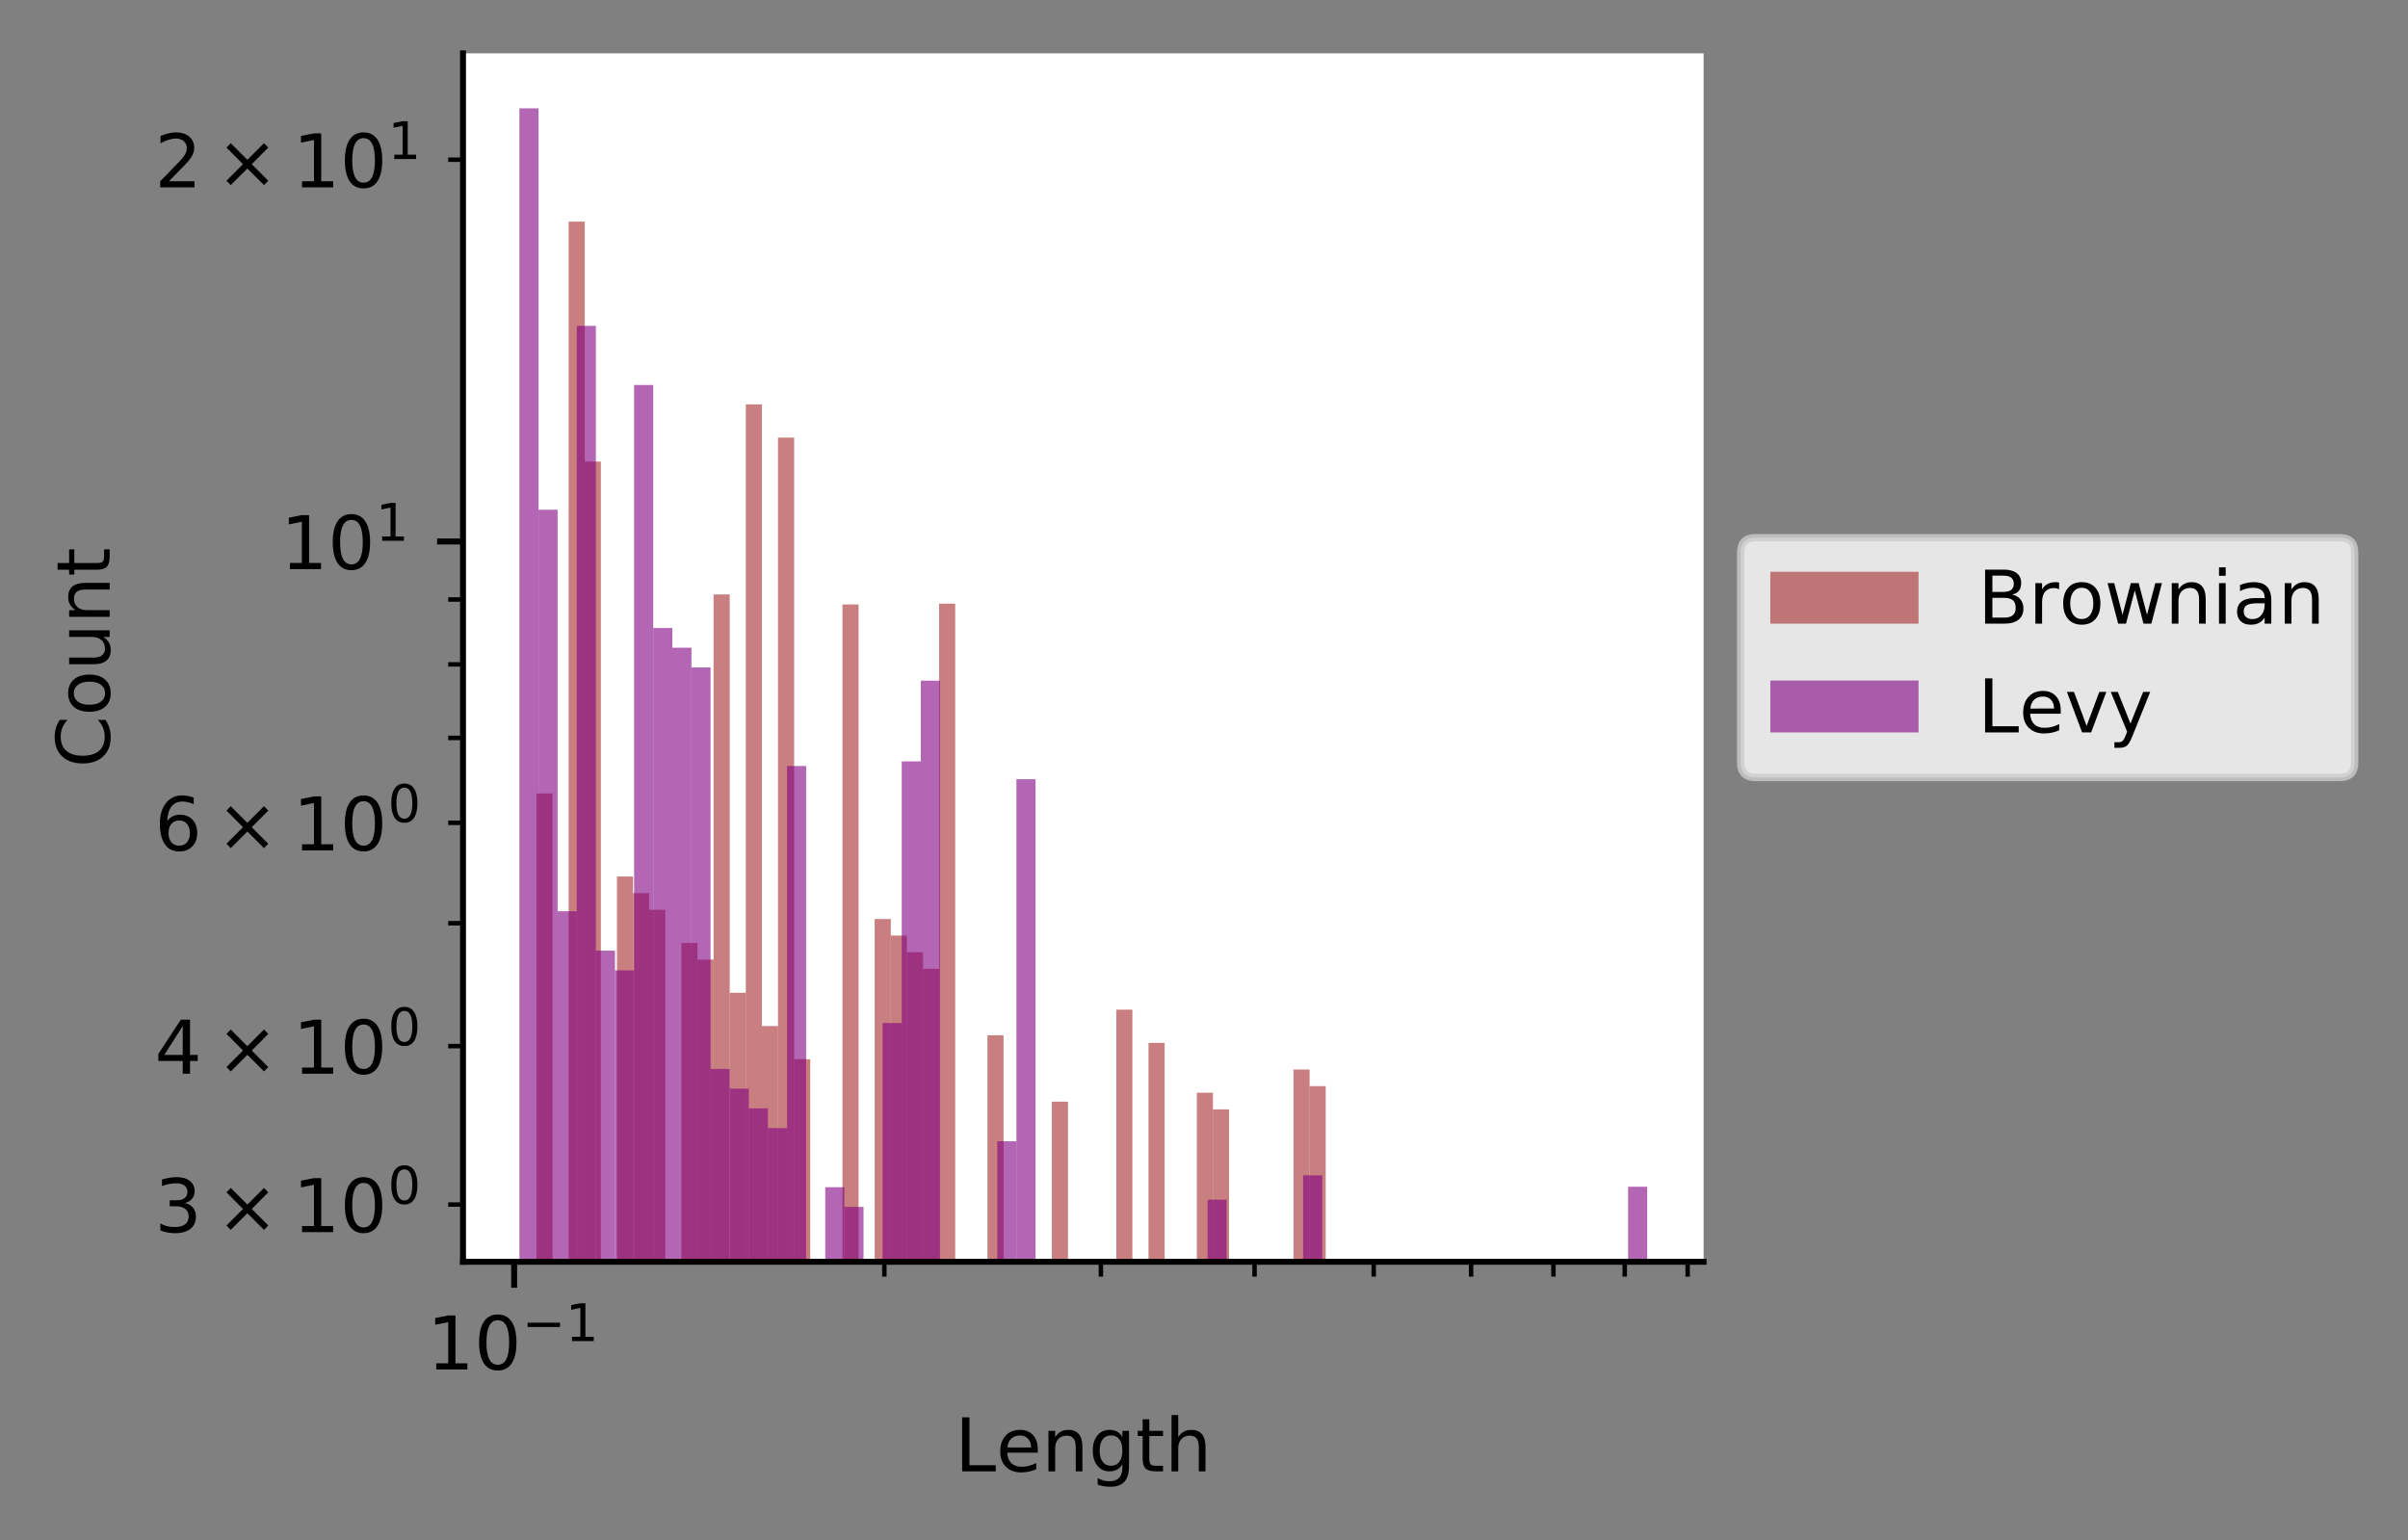 <?xml version="1.0" encoding="utf-8" standalone="no"?>
<!DOCTYPE svg PUBLIC "-//W3C//DTD SVG 1.1//EN"
  "http://www.w3.org/Graphics/SVG/1.1/DTD/svg11.dtd">
<!-- Created with matplotlib (https://matplotlib.org/) -->
<svg height="207.836pt" version="1.1" viewBox="0 0 324.925 207.836" width="324.925pt" xmlns="http://www.w3.org/2000/svg" xmlns:xlink="http://www.w3.org/1999/xlink">
 <rect x="0" y="0" width="324.925" height="207.836" fill="#808080" stroke="none"/>
 <defs>
  <style type="text/css">
*{stroke-linecap:butt;stroke-linejoin:round;}
  </style>
 </defs>
 <g id="figure_1">
  <g id="patch_1">
   <path d="M 0 207.836 
L 324.925 207.836 
L 324.925 0 
L 0 0 
z
" style="fill:none;"/>
  </g>
  <g id="axes_1">
   <g id="patch_2">
    <path d="M 62.478 170.28 
L 229.878 170.28 
L 229.878 7.2 
L 62.478 7.2 
z
" style="fill:#ffffff;"/>
   </g>
   <g id="patch_3">
    <path clip-path="url(#p69fed63b38)" d="M 72.382 171378.105 
L 74.555 171378.105 
L 74.555 107.078 
L 72.382 107.078 
z
" style="fill:#a52a2a;opacity:0.6;"/>
   </g>
   <g id="patch_4">
    <path clip-path="url(#p69fed63b38)" d="M 74.555 171378.105 
L 76.729 171378.105 
L 76.729 171378.105 
L 74.555 171378.105 
z
" style="fill:#a52a2a;opacity:0.6;"/>
   </g>
   <g id="patch_5">
    <path clip-path="url(#p69fed63b38)" d="M 76.729 171378.105 
L 78.902 171378.105 
L 78.902 29.909 
L 76.729 29.909 
z
" style="fill:#a52a2a;opacity:0.6;"/>
   </g>
   <g id="patch_6">
    <path clip-path="url(#p69fed63b38)" d="M 78.902 171378.105 
L 81.076 171378.105 
L 81.076 62.286 
L 78.902 62.286 
z
" style="fill:#a52a2a;opacity:0.6;"/>
   </g>
   <g id="patch_7">
    <path clip-path="url(#p69fed63b38)" d="M 81.076 171378.105 
L 83.249 171378.105 
L 83.249 171378.105 
L 81.076 171378.105 
z
" style="fill:#a52a2a;opacity:0.6;"/>
   </g>
   <g id="patch_8">
    <path clip-path="url(#p69fed63b38)" d="M 83.249 171378.105 
L 85.423 171378.105 
L 85.423 118.285 
L 83.249 118.285 
z
" style="fill:#a52a2a;opacity:0.6;"/>
   </g>
   <g id="patch_9">
    <path clip-path="url(#p69fed63b38)" d="M 85.423 171378.105 
L 87.596 171378.105 
L 87.596 120.527 
L 85.423 120.527 
z
" style="fill:#a52a2a;opacity:0.6;"/>
   </g>
   <g id="patch_10">
    <path clip-path="url(#p69fed63b38)" d="M 87.596 171378.105 
L 89.77 171378.105 
L 89.77 122.768 
L 87.596 122.768 
z
" style="fill:#a52a2a;opacity:0.6;"/>
   </g>
   <g id="patch_11">
    <path clip-path="url(#p69fed63b38)" d="M 89.77 171378.105 
L 91.943 171378.105 
L 91.943 171378.105 
L 89.77 171378.105 
z
" style="fill:#a52a2a;opacity:0.6;"/>
   </g>
   <g id="patch_12">
    <path clip-path="url(#p69fed63b38)" d="M 91.943 171378.105 
L 94.117 171378.105 
L 94.117 127.251 
L 91.943 127.251 
z
" style="fill:#a52a2a;opacity:0.6;"/>
   </g>
   <g id="patch_13">
    <path clip-path="url(#p69fed63b38)" d="M 94.117 171378.105 
L 96.29 171378.105 
L 96.29 129.493 
L 94.117 129.493 
z
" style="fill:#a52a2a;opacity:0.6;"/>
   </g>
   <g id="patch_14">
    <path clip-path="url(#p69fed63b38)" d="M 96.29 171378.105 
L 98.464 171378.105 
L 98.464 80.218 
L 96.29 80.218 
z
" style="fill:#a52a2a;opacity:0.6;"/>
   </g>
   <g id="patch_15">
    <path clip-path="url(#p69fed63b38)" d="M 98.464 171378.105 
L 100.637 171378.105 
L 100.637 133.976 
L 98.464 133.976 
z
" style="fill:#a52a2a;opacity:0.6;"/>
   </g>
   <g id="patch_16">
    <path clip-path="url(#p69fed63b38)" d="M 100.637 171378.105 
L 102.811 171378.105 
L 102.811 54.566 
L 100.637 54.566 
z
" style="fill:#a52a2a;opacity:0.6;"/>
   </g>
   <g id="patch_17">
    <path clip-path="url(#p69fed63b38)" d="M 102.811 171378.105 
L 104.984 171378.105 
L 104.984 138.459 
L 102.811 138.459 
z
" style="fill:#a52a2a;opacity:0.6;"/>
   </g>
   <g id="patch_18">
    <path clip-path="url(#p69fed63b38)" d="M 104.984 171378.105 
L 107.158 171378.105 
L 107.158 59.049 
L 104.984 59.049 
z
" style="fill:#a52a2a;opacity:0.6;"/>
   </g>
   <g id="patch_19">
    <path clip-path="url(#p69fed63b38)" d="M 107.158 171378.105 
L 109.331 171378.105 
L 109.331 142.942 
L 107.158 142.942 
z
" style="fill:#a52a2a;opacity:0.6;"/>
   </g>
   <g id="patch_20">
    <path clip-path="url(#p69fed63b38)" d="M 109.331 171378.105 
L 111.505 171378.105 
L 111.505 171378.105 
L 109.331 171378.105 
z
" style="fill:#a52a2a;opacity:0.6;"/>
   </g>
   <g id="patch_21">
    <path clip-path="url(#p69fed63b38)" d="M 111.505 171378.105 
L 113.678 171378.105 
L 113.678 171378.105 
L 111.505 171378.105 
z
" style="fill:#a52a2a;opacity:0.6;"/>
   </g>
   <g id="patch_22">
    <path clip-path="url(#p69fed63b38)" d="M 113.678 171378.105 
L 115.852 171378.105 
L 115.852 81.566 
L 113.678 81.566 
z
" style="fill:#a52a2a;opacity:0.6;"/>
   </g>
   <g id="patch_23">
    <path clip-path="url(#p69fed63b38)" d="M 115.852 171378.105 
L 118.025 171378.105 
L 118.025 171378.105 
L 115.852 171378.105 
z
" style="fill:#a52a2a;opacity:0.6;"/>
   </g>
   <g id="patch_24">
    <path clip-path="url(#p69fed63b38)" d="M 118.025 171378.105 
L 120.199 171378.105 
L 120.199 124.015 
L 118.025 124.015 
z
" style="fill:#a52a2a;opacity:0.6;"/>
   </g>
   <g id="patch_25">
    <path clip-path="url(#p69fed63b38)" d="M 120.199 171378.105 
L 122.372 171378.105 
L 122.372 126.256 
L 120.199 126.256 
z
" style="fill:#a52a2a;opacity:0.6;"/>
   </g>
   <g id="patch_26">
    <path clip-path="url(#p69fed63b38)" d="M 122.372 171378.105 
L 124.546 171378.105 
L 124.546 128.498 
L 122.372 128.498 
z
" style="fill:#a52a2a;opacity:0.6;"/>
   </g>
   <g id="patch_27">
    <path clip-path="url(#p69fed63b38)" d="M 124.546 171378.105 
L 126.719 171378.105 
L 126.719 130.739 
L 124.546 130.739 
z
" style="fill:#a52a2a;opacity:0.6;"/>
   </g>
   <g id="patch_28">
    <path clip-path="url(#p69fed63b38)" d="M 126.719 171378.105 
L 128.893 171378.105 
L 128.893 81.464 
L 126.719 81.464 
z
" style="fill:#a52a2a;opacity:0.6;"/>
   </g>
   <g id="patch_29">
    <path clip-path="url(#p69fed63b38)" d="M 128.893 171378.105 
L 131.066 171378.105 
L 131.066 171378.105 
L 128.893 171378.105 
z
" style="fill:#a52a2a;opacity:0.6;"/>
   </g>
   <g id="patch_30">
    <path clip-path="url(#p69fed63b38)" d="M 131.066 171378.105 
L 133.24 171378.105 
L 133.24 171378.105 
L 131.066 171378.105 
z
" style="fill:#a52a2a;opacity:0.6;"/>
   </g>
   <g id="patch_31">
    <path clip-path="url(#p69fed63b38)" d="M 133.24 171378.105 
L 135.413 171378.105 
L 135.413 139.705 
L 133.24 139.705 
z
" style="fill:#a52a2a;opacity:0.6;"/>
   </g>
   <g id="patch_32">
    <path clip-path="url(#p69fed63b38)" d="M 135.413 171378.105 
L 137.587 171378.105 
L 137.587 171378.105 
L 135.413 171378.105 
z
" style="fill:#a52a2a;opacity:0.6;"/>
   </g>
   <g id="patch_33">
    <path clip-path="url(#p69fed63b38)" d="M 137.587 171378.105 
L 139.76 171378.105 
L 139.76 171378.105 
L 137.587 171378.105 
z
" style="fill:#a52a2a;opacity:0.6;"/>
   </g>
   <g id="patch_34">
    <path clip-path="url(#p69fed63b38)" d="M 139.76 171378.105 
L 141.934 171378.105 
L 141.934 171378.105 
L 139.76 171378.105 
z
" style="fill:#a52a2a;opacity:0.6;"/>
   </g>
   <g id="patch_35">
    <path clip-path="url(#p69fed63b38)" d="M 141.934 171378.105 
L 144.107 171378.105 
L 144.107 148.671 
L 141.934 148.671 
z
" style="fill:#a52a2a;opacity:0.6;"/>
   </g>
   <g id="patch_36">
    <path clip-path="url(#p69fed63b38)" d="M 144.107 171378.105 
L 146.281 171378.105 
L 146.281 171378.105 
L 144.107 171378.105 
z
" style="fill:#a52a2a;opacity:0.6;"/>
   </g>
   <g id="patch_37">
    <path clip-path="url(#p69fed63b38)" d="M 146.281 171378.105 
L 148.454 171378.105 
L 148.454 171378.105 
L 146.281 171378.105 
z
" style="fill:#a52a2a;opacity:0.6;"/>
   </g>
   <g id="patch_38">
    <path clip-path="url(#p69fed63b38)" d="M 148.454 171378.105 
L 150.628 171378.105 
L 150.628 171378.105 
L 148.454 171378.105 
z
" style="fill:#a52a2a;opacity:0.6;"/>
   </g>
   <g id="patch_39">
    <path clip-path="url(#p69fed63b38)" d="M 150.628 171378.105 
L 152.801 171378.105 
L 152.801 136.256 
L 150.628 136.256 
z
" style="fill:#a52a2a;opacity:0.6;"/>
   </g>
   <g id="patch_40">
    <path clip-path="url(#p69fed63b38)" d="M 152.801 171378.105 
L 154.975 171378.105 
L 154.975 171378.105 
L 152.801 171378.105 
z
" style="fill:#a52a2a;opacity:0.6;"/>
   </g>
   <g id="patch_41">
    <path clip-path="url(#p69fed63b38)" d="M 154.975 171378.105 
L 157.148 171378.105 
L 157.148 140.739 
L 154.975 140.739 
z
" style="fill:#a52a2a;opacity:0.6;"/>
   </g>
   <g id="patch_42">
    <path clip-path="url(#p69fed63b38)" d="M 157.148 171378.105 
L 159.322 171378.105 
L 159.322 171378.105 
L 157.148 171378.105 
z
" style="fill:#a52a2a;opacity:0.6;"/>
   </g>
   <g id="patch_43">
    <path clip-path="url(#p69fed63b38)" d="M 159.322 171378.105 
L 161.495 171378.105 
L 161.495 171378.105 
L 159.322 171378.105 
z
" style="fill:#a52a2a;opacity:0.6;"/>
   </g>
   <g id="patch_44">
    <path clip-path="url(#p69fed63b38)" d="M 161.495 171378.105 
L 163.669 171378.105 
L 163.669 147.464 
L 161.495 147.464 
z
" style="fill:#a52a2a;opacity:0.6;"/>
   </g>
   <g id="patch_45">
    <path clip-path="url(#p69fed63b38)" d="M 163.669 171378.105 
L 165.842 171378.105 
L 165.842 149.705 
L 163.669 149.705 
z
" style="fill:#a52a2a;opacity:0.6;"/>
   </g>
   <g id="patch_46">
    <path clip-path="url(#p69fed63b38)" d="M 165.842 171378.105 
L 168.016 171378.105 
L 168.016 171378.105 
L 165.842 171378.105 
z
" style="fill:#a52a2a;opacity:0.6;"/>
   </g>
   <g id="patch_47">
    <path clip-path="url(#p69fed63b38)" d="M 168.016 171378.105 
L 170.189 171378.105 
L 170.189 171378.105 
L 168.016 171378.105 
z
" style="fill:#a52a2a;opacity:0.6;"/>
   </g>
   <g id="patch_48">
    <path clip-path="url(#p69fed63b38)" d="M 170.189 171378.105 
L 172.363 171378.105 
L 172.363 171378.105 
L 170.189 171378.105 
z
" style="fill:#a52a2a;opacity:0.6;"/>
   </g>
   <g id="patch_49">
    <path clip-path="url(#p69fed63b38)" d="M 172.363 171378.105 
L 174.536 171378.105 
L 174.536 171378.105 
L 172.363 171378.105 
z
" style="fill:#a52a2a;opacity:0.6;"/>
   </g>
   <g id="patch_50">
    <path clip-path="url(#p69fed63b38)" d="M 174.536 171378.105 
L 176.71 171378.105 
L 176.71 144.329 
L 174.536 144.329 
z
" style="fill:#a52a2a;opacity:0.6;"/>
   </g>
   <g id="patch_51">
    <path clip-path="url(#p69fed63b38)" d="M 176.71 171378.105 
L 178.883 171378.105 
L 178.883 146.57 
L 176.71 146.57 
z
" style="fill:#a52a2a;opacity:0.6;"/>
   </g>
   <g id="patch_52">
    <path clip-path="url(#p69fed63b38)" d="M 70.087 171378.105 
L 72.667 171378.105 
L 72.667 14.613 
L 70.087 14.613 
z
" style="fill:#800080;opacity:0.6;"/>
   </g>
   <g id="patch_53">
    <path clip-path="url(#p69fed63b38)" d="M 72.667 171378.105 
L 75.246 171378.105 
L 75.246 68.789 
L 72.667 68.789 
z
" style="fill:#800080;opacity:0.6;"/>
   </g>
   <g id="patch_54">
    <path clip-path="url(#p69fed63b38)" d="M 75.246 171378.105 
L 77.825 171378.105 
L 77.825 122.966 
L 75.246 122.966 
z
" style="fill:#800080;opacity:0.6;"/>
   </g>
   <g id="patch_55">
    <path clip-path="url(#p69fed63b38)" d="M 77.825 171378.105 
L 80.405 171378.105 
L 80.405 43.974 
L 77.825 43.974 
z
" style="fill:#800080;opacity:0.6;"/>
   </g>
   <g id="patch_56">
    <path clip-path="url(#p69fed63b38)" d="M 80.405 171378.105 
L 82.984 171378.105 
L 82.984 128.286 
L 80.405 128.286 
z
" style="fill:#800080;opacity:0.6;"/>
   </g>
   <g id="patch_57">
    <path clip-path="url(#p69fed63b38)" d="M 82.984 171378.105 
L 85.563 171378.105 
L 85.563 130.946 
L 82.984 130.946 
z
" style="fill:#800080;opacity:0.6;"/>
   </g>
   <g id="patch_58">
    <path clip-path="url(#p69fed63b38)" d="M 85.563 171378.105 
L 88.143 171378.105 
L 88.143 51.955 
L 85.563 51.955 
z
" style="fill:#800080;opacity:0.6;"/>
   </g>
   <g id="patch_59">
    <path clip-path="url(#p69fed63b38)" d="M 88.143 171378.105 
L 90.722 171378.105 
L 90.722 84.75 
L 88.143 84.75 
z
" style="fill:#800080;opacity:0.6;"/>
   </g>
   <g id="patch_60">
    <path clip-path="url(#p69fed63b38)" d="M 90.722 171378.105 
L 93.301 171378.105 
L 93.301 87.41 
L 90.722 87.41 
z
" style="fill:#800080;opacity:0.6;"/>
   </g>
   <g id="patch_61">
    <path clip-path="url(#p69fed63b38)" d="M 93.301 171378.105 
L 95.881 171378.105 
L 95.881 90.07 
L 93.301 90.07 
z
" style="fill:#800080;opacity:0.6;"/>
   </g>
   <g id="patch_62">
    <path clip-path="url(#p69fed63b38)" d="M 95.881 171378.105 
L 98.46 171378.105 
L 98.46 144.247 
L 95.881 144.247 
z
" style="fill:#800080;opacity:0.6;"/>
   </g>
   <g id="patch_63">
    <path clip-path="url(#p69fed63b38)" d="M 98.46 171378.105 
L 101.039 171378.105 
L 101.039 146.907 
L 98.46 146.907 
z
" style="fill:#800080;opacity:0.6;"/>
   </g>
   <g id="patch_64">
    <path clip-path="url(#p69fed63b38)" d="M 101.039 171378.105 
L 103.619 171378.105 
L 103.619 149.567 
L 101.039 149.567 
z
" style="fill:#800080;opacity:0.6;"/>
   </g>
   <g id="patch_65">
    <path clip-path="url(#p69fed63b38)" d="M 103.619 171378.105 
L 106.198 171378.105 
L 106.198 152.227 
L 103.619 152.227 
z
" style="fill:#800080;opacity:0.6;"/>
   </g>
   <g id="patch_66">
    <path clip-path="url(#p69fed63b38)" d="M 106.198 171378.105 
L 108.778 171378.105 
L 108.778 103.371 
L 106.198 103.371 
z
" style="fill:#800080;opacity:0.6;"/>
   </g>
   <g id="patch_67">
    <path clip-path="url(#p69fed63b38)" d="M 108.778 171378.105 
L 111.357 171378.105 
L 111.357 171378.105 
L 108.778 171378.105 
z
" style="fill:#800080;opacity:0.6;"/>
   </g>
   <g id="patch_68">
    <path clip-path="url(#p69fed63b38)" d="M 111.357 171378.105 
L 113.936 171378.105 
L 113.936 160.207 
L 111.357 160.207 
z
" style="fill:#800080;opacity:0.6;"/>
   </g>
   <g id="patch_69">
    <path clip-path="url(#p69fed63b38)" d="M 113.936 171378.105 
L 116.516 171378.105 
L 116.516 162.867 
L 113.936 162.867 
z
" style="fill:#800080;opacity:0.6;"/>
   </g>
   <g id="patch_70">
    <path clip-path="url(#p69fed63b38)" d="M 116.516 171378.105 
L 119.095 171378.105 
L 119.095 171378.105 
L 116.516 171378.105 
z
" style="fill:#800080;opacity:0.6;"/>
   </g>
   <g id="patch_71">
    <path clip-path="url(#p69fed63b38)" d="M 119.095 171378.105 
L 121.674 171378.105 
L 121.674 138.052 
L 119.095 138.052 
z
" style="fill:#800080;opacity:0.6;"/>
   </g>
   <g id="patch_72">
    <path clip-path="url(#p69fed63b38)" d="M 121.674 171378.105 
L 124.254 171378.105 
L 124.254 102.747 
L 121.674 102.747 
z
" style="fill:#800080;opacity:0.6;"/>
   </g>
   <g id="patch_73">
    <path clip-path="url(#p69fed63b38)" d="M 124.254 171378.105 
L 126.833 171378.105 
L 126.833 91.856 
L 124.254 91.856 
z
" style="fill:#800080;opacity:0.6;"/>
   </g>
   <g id="patch_74">
    <path clip-path="url(#p69fed63b38)" d="M 126.833 171378.105 
L 129.412 171378.105 
L 129.412 171378.105 
L 126.833 171378.105 
z
" style="fill:#800080;opacity:0.6;"/>
   </g>
   <g id="patch_75">
    <path clip-path="url(#p69fed63b38)" d="M 129.412 171378.105 
L 131.992 171378.105 
L 131.992 171378.105 
L 129.412 171378.105 
z
" style="fill:#800080;opacity:0.6;"/>
   </g>
   <g id="patch_76">
    <path clip-path="url(#p69fed63b38)" d="M 131.992 171378.105 
L 134.571 171378.105 
L 134.571 171378.105 
L 131.992 171378.105 
z
" style="fill:#800080;opacity:0.6;"/>
   </g>
   <g id="patch_77">
    <path clip-path="url(#p69fed63b38)" d="M 134.571 171378.105 
L 137.15 171378.105 
L 137.15 154.013 
L 134.571 154.013 
z
" style="fill:#800080;opacity:0.6;"/>
   </g>
   <g id="patch_78">
    <path clip-path="url(#p69fed63b38)" d="M 137.15 171378.105 
L 139.73 171378.105 
L 139.73 105.157 
L 137.15 105.157 
z
" style="fill:#800080;opacity:0.6;"/>
   </g>
   <g id="patch_79">
    <path clip-path="url(#p69fed63b38)" d="M 139.73 171378.105 
L 142.309 171378.105 
L 142.309 171378.105 
L 139.73 171378.105 
z
" style="fill:#800080;opacity:0.6;"/>
   </g>
   <g id="patch_80">
    <path clip-path="url(#p69fed63b38)" d="M 142.309 171378.105 
L 144.888 171378.105 
L 144.888 171378.105 
L 142.309 171378.105 
z
" style="fill:#800080;opacity:0.6;"/>
   </g>
   <g id="patch_81">
    <path clip-path="url(#p69fed63b38)" d="M 144.888 171378.105 
L 147.468 171378.105 
L 147.468 171378.105 
L 144.888 171378.105 
z
" style="fill:#800080;opacity:0.6;"/>
   </g>
   <g id="patch_82">
    <path clip-path="url(#p69fed63b38)" d="M 147.468 171378.105 
L 150.047 171378.105 
L 150.047 171378.105 
L 147.468 171378.105 
z
" style="fill:#800080;opacity:0.6;"/>
   </g>
   <g id="patch_83">
    <path clip-path="url(#p69fed63b38)" d="M 150.047 171378.105 
L 152.627 171378.105 
L 152.627 171378.105 
L 150.047 171378.105 
z
" style="fill:#800080;opacity:0.6;"/>
   </g>
   <g id="patch_84">
    <path clip-path="url(#p69fed63b38)" d="M 152.627 171378.105 
L 155.206 171378.105 
L 155.206 171378.105 
L 152.627 171378.105 
z
" style="fill:#800080;opacity:0.6;"/>
   </g>
   <g id="patch_85">
    <path clip-path="url(#p69fed63b38)" d="M 155.206 171378.105 
L 157.785 171378.105 
L 157.785 171378.105 
L 155.206 171378.105 
z
" style="fill:#800080;opacity:0.6;"/>
   </g>
   <g id="patch_86">
    <path clip-path="url(#p69fed63b38)" d="M 157.785 171378.105 
L 160.365 171378.105 
L 160.365 171378.105 
L 157.785 171378.105 
z
" style="fill:#800080;opacity:0.6;"/>
   </g>
   <g id="patch_87">
    <path clip-path="url(#p69fed63b38)" d="M 160.365 171378.105 
L 162.944 171378.105 
L 162.944 171378.105 
L 160.365 171378.105 
z
" style="fill:#800080;opacity:0.6;"/>
   </g>
   <g id="patch_88">
    <path clip-path="url(#p69fed63b38)" d="M 162.944 171378.105 
L 165.523 171378.105 
L 165.523 161.893 
L 162.944 161.893 
z
" style="fill:#800080;opacity:0.6;"/>
   </g>
   <g id="patch_89">
    <path clip-path="url(#p69fed63b38)" d="M 165.523 171378.105 
L 168.103 171378.105 
L 168.103 171378.105 
L 165.523 171378.105 
z
" style="fill:#800080;opacity:0.6;"/>
   </g>
   <g id="patch_90">
    <path clip-path="url(#p69fed63b38)" d="M 168.103 171378.105 
L 170.682 171378.105 
L 170.682 171378.105 
L 168.103 171378.105 
z
" style="fill:#800080;opacity:0.6;"/>
   </g>
   <g id="patch_91">
    <path clip-path="url(#p69fed63b38)" d="M 170.682 171378.105 
L 173.261 171378.105 
L 173.261 171378.105 
L 170.682 171378.105 
z
" style="fill:#800080;opacity:0.6;"/>
   </g>
   <g id="patch_92">
    <path clip-path="url(#p69fed63b38)" d="M 173.261 171378.105 
L 175.841 171378.105 
L 175.841 171378.105 
L 173.261 171378.105 
z
" style="fill:#800080;opacity:0.6;"/>
   </g>
   <g id="patch_93">
    <path clip-path="url(#p69fed63b38)" d="M 175.841 171378.105 
L 178.42 171378.105 
L 178.42 158.609 
L 175.841 158.609 
z
" style="fill:#800080;opacity:0.6;"/>
   </g>
   <g id="patch_94">
    <path clip-path="url(#p69fed63b38)" d="M 178.42 171378.105 
L 180.999 171378.105 
L 180.999 171378.105 
L 178.42 171378.105 
z
" style="fill:#800080;opacity:0.6;"/>
   </g>
   <g id="patch_95">
    <path clip-path="url(#p69fed63b38)" d="M 180.999 171378.105 
L 183.579 171378.105 
L 183.579 171378.105 
L 180.999 171378.105 
z
" style="fill:#800080;opacity:0.6;"/>
   </g>
   <g id="patch_96">
    <path clip-path="url(#p69fed63b38)" d="M 183.579 171378.105 
L 186.158 171378.105 
L 186.158 171378.105 
L 183.579 171378.105 
z
" style="fill:#800080;opacity:0.6;"/>
   </g>
   <g id="patch_97">
    <path clip-path="url(#p69fed63b38)" d="M 186.158 171378.105 
L 188.737 171378.105 
L 188.737 171378.105 
L 186.158 171378.105 
z
" style="fill:#800080;opacity:0.6;"/>
   </g>
   <g id="patch_98">
    <path clip-path="url(#p69fed63b38)" d="M 188.737 171378.105 
L 191.317 171378.105 
L 191.317 171378.105 
L 188.737 171378.105 
z
" style="fill:#800080;opacity:0.6;"/>
   </g>
   <g id="patch_99">
    <path clip-path="url(#p69fed63b38)" d="M 191.317 171378.105 
L 193.896 171378.105 
L 193.896 171378.105 
L 191.317 171378.105 
z
" style="fill:#800080;opacity:0.6;"/>
   </g>
   <g id="patch_100">
    <path clip-path="url(#p69fed63b38)" d="M 193.896 171378.105 
L 196.476 171378.105 
L 196.476 171378.105 
L 193.896 171378.105 
z
" style="fill:#800080;opacity:0.6;"/>
   </g>
   <g id="patch_101">
    <path clip-path="url(#p69fed63b38)" d="M 196.476 171378.105 
L 199.055 171378.105 
L 199.055 171378.105 
L 196.476 171378.105 
z
" style="fill:#800080;opacity:0.6;"/>
   </g>
   <g id="patch_102">
    <path clip-path="url(#p69fed63b38)" d="M 199.055 171378.105 
L 201.634 171378.105 
L 201.634 171378.105 
L 199.055 171378.105 
z
" style="fill:#800080;opacity:0.6;"/>
   </g>
   <g id="patch_103">
    <path clip-path="url(#p69fed63b38)" d="M 201.634 171378.105 
L 204.214 171378.105 
L 204.214 171378.105 
L 201.634 171378.105 
z
" style="fill:#800080;opacity:0.6;"/>
   </g>
   <g id="patch_104">
    <path clip-path="url(#p69fed63b38)" d="M 204.214 171378.105 
L 206.793 171378.105 
L 206.793 171378.105 
L 204.214 171378.105 
z
" style="fill:#800080;opacity:0.6;"/>
   </g>
   <g id="patch_105">
    <path clip-path="url(#p69fed63b38)" d="M 206.793 171378.105 
L 209.372 171378.105 
L 209.372 171378.105 
L 206.793 171378.105 
z
" style="fill:#800080;opacity:0.6;"/>
   </g>
   <g id="patch_106">
    <path clip-path="url(#p69fed63b38)" d="M 209.372 171378.105 
L 211.952 171378.105 
L 211.952 171378.105 
L 209.372 171378.105 
z
" style="fill:#800080;opacity:0.6;"/>
   </g>
   <g id="patch_107">
    <path clip-path="url(#p69fed63b38)" d="M 211.952 171378.105 
L 214.531 171378.105 
L 214.531 171378.105 
L 211.952 171378.105 
z
" style="fill:#800080;opacity:0.6;"/>
   </g>
   <g id="patch_108">
    <path clip-path="url(#p69fed63b38)" d="M 214.531 171378.105 
L 217.11 171378.105 
L 217.11 171378.105 
L 214.531 171378.105 
z
" style="fill:#800080;opacity:0.6;"/>
   </g>
   <g id="patch_109">
    <path clip-path="url(#p69fed63b38)" d="M 217.11 171378.105 
L 219.69 171378.105 
L 219.69 171378.105 
L 217.11 171378.105 
z
" style="fill:#800080;opacity:0.6;"/>
   </g>
   <g id="patch_110">
    <path clip-path="url(#p69fed63b38)" d="M 219.69 171378.105 
L 222.269 171378.105 
L 222.269 160.145 
L 219.69 160.145 
z
" style="fill:#800080;opacity:0.6;"/>
   </g>
   <g id="matplotlib.axis_1">
    <g id="xtick_1">
     <g id="line2d_1">
      <defs>
       <path d="M 0 0 
L 0 3.5 
" id="mc7c1cb8fc1" style="stroke:#000000;stroke-width:0.8;"/>
      </defs>
      <g>
       <use style="stroke:#000000;stroke-width:0.8;" x="69.377" xlink:href="#mc7c1cb8fc1" y="170.28"/>
      </g>
     </g>
     <g id="text_1">
      <!-- $\mathdefault{10^{-1}}$ -->
      <defs>
       <path d="M 12.406 8.297 
L 28.516 8.297 
L 28.516 63.922 
L 10.984 60.406 
L 10.984 69.391 
L 28.422 72.906 
L 38.281 72.906 
L 38.281 8.297 
L 54.391 8.297 
L 54.391 0 
L 12.406 0 
z
" id="DejaVuSans-49"/>
       <path d="M 31.781 66.406 
Q 24.172 66.406 20.328 58.906 
Q 16.5 51.422 16.5 36.375 
Q 16.5 21.391 20.328 13.891 
Q 24.172 6.391 31.781 6.391 
Q 39.453 6.391 43.281 13.891 
Q 47.125 21.391 47.125 36.375 
Q 47.125 51.422 43.281 58.906 
Q 39.453 66.406 31.781 66.406 
z
M 31.781 74.219 
Q 44.047 74.219 50.516 64.516 
Q 56.984 54.828 56.984 36.375 
Q 56.984 17.969 50.516 8.266 
Q 44.047 -1.422 31.781 -1.422 
Q 19.531 -1.422 13.062 8.266 
Q 6.594 17.969 6.594 36.375 
Q 6.594 54.828 13.062 64.516 
Q 19.531 74.219 31.781 74.219 
z
" id="DejaVuSans-48"/>
       <path d="M 10.594 35.5 
L 73.188 35.5 
L 73.188 27.203 
L 10.594 27.203 
z
" id="DejaVuSans-8722"/>
      </defs>
      <g transform="translate(57.627 184.878)scale(0.1 -0.1)">
       <use transform="translate(0 0.684)" xlink:href="#DejaVuSans-49"/>
       <use transform="translate(63.623 0.684)" xlink:href="#DejaVuSans-48"/>
       <use transform="translate(128.203 38.966)scale(0.7)" xlink:href="#DejaVuSans-8722"/>
       <use transform="translate(186.855 38.966)scale(0.7)" xlink:href="#DejaVuSans-49"/>
      </g>
     </g>
    </g>
    <g id="xtick_2">
     <g id="line2d_2">
      <defs>
       <path d="M 0 0 
L 0 2 
" id="m766582a445" style="stroke:#000000;stroke-width:0.6;"/>
      </defs>
      <g>
       <use style="stroke:#000000;stroke-width:0.6;" x="119.33" xlink:href="#m766582a445" y="170.28"/>
      </g>
     </g>
    </g>
    <g id="xtick_3">
     <g id="line2d_3">
      <g>
       <use style="stroke:#000000;stroke-width:0.6;" x="148.55" xlink:href="#m766582a445" y="170.28"/>
      </g>
     </g>
    </g>
    <g id="xtick_4">
     <g id="line2d_4">
      <g>
       <use style="stroke:#000000;stroke-width:0.6;" x="169.283" xlink:href="#m766582a445" y="170.28"/>
      </g>
     </g>
    </g>
    <g id="xtick_5">
     <g id="line2d_5">
      <g>
       <use style="stroke:#000000;stroke-width:0.6;" x="185.364" xlink:href="#m766582a445" y="170.28"/>
      </g>
     </g>
    </g>
    <g id="xtick_6">
     <g id="line2d_6">
      <g>
       <use style="stroke:#000000;stroke-width:0.6;" x="198.503" xlink:href="#m766582a445" y="170.28"/>
      </g>
     </g>
    </g>
    <g id="xtick_7">
     <g id="line2d_7">
      <g>
       <use style="stroke:#000000;stroke-width:0.6;" x="209.612" xlink:href="#m766582a445" y="170.28"/>
      </g>
     </g>
    </g>
    <g id="xtick_8">
     <g id="line2d_8">
      <g>
       <use style="stroke:#000000;stroke-width:0.6;" x="219.235" xlink:href="#m766582a445" y="170.28"/>
      </g>
     </g>
    </g>
    <g id="xtick_9">
     <g id="line2d_9">
      <g>
       <use style="stroke:#000000;stroke-width:0.6;" x="227.723" xlink:href="#m766582a445" y="170.28"/>
      </g>
     </g>
    </g>
    <g id="text_2">
     <!-- Length -->
     <defs>
      <path d="M 9.812 72.906 
L 19.672 72.906 
L 19.672 8.297 
L 55.172 8.297 
L 55.172 0 
L 9.812 0 
z
" id="DejaVuSans-76"/>
      <path d="M 56.203 29.594 
L 56.203 25.203 
L 14.891 25.203 
Q 15.484 15.922 20.484 11.062 
Q 25.484 6.203 34.422 6.203 
Q 39.594 6.203 44.453 7.469 
Q 49.312 8.734 54.109 11.281 
L 54.109 2.781 
Q 49.266 0.734 44.188 -0.344 
Q 39.109 -1.422 33.891 -1.422 
Q 20.797 -1.422 13.156 6.188 
Q 5.516 13.812 5.516 26.812 
Q 5.516 40.234 12.766 48.109 
Q 20.016 56 32.328 56 
Q 43.359 56 49.781 48.891 
Q 56.203 41.797 56.203 29.594 
z
M 47.219 32.234 
Q 47.125 39.594 43.094 43.984 
Q 39.062 48.391 32.422 48.391 
Q 24.906 48.391 20.391 44.141 
Q 15.875 39.891 15.188 32.172 
z
" id="DejaVuSans-101"/>
      <path d="M 54.891 33.016 
L 54.891 0 
L 45.906 0 
L 45.906 32.719 
Q 45.906 40.484 42.875 44.328 
Q 39.844 48.188 33.797 48.188 
Q 26.516 48.188 22.312 43.547 
Q 18.109 38.922 18.109 30.906 
L 18.109 0 
L 9.078 0 
L 9.078 54.688 
L 18.109 54.688 
L 18.109 46.188 
Q 21.344 51.125 25.703 53.562 
Q 30.078 56 35.797 56 
Q 45.219 56 50.047 50.172 
Q 54.891 44.344 54.891 33.016 
z
" id="DejaVuSans-110"/>
      <path d="M 45.406 27.984 
Q 45.406 37.75 41.375 43.109 
Q 37.359 48.484 30.078 48.484 
Q 22.859 48.484 18.828 43.109 
Q 14.797 37.75 14.797 27.984 
Q 14.797 18.266 18.828 12.891 
Q 22.859 7.516 30.078 7.516 
Q 37.359 7.516 41.375 12.891 
Q 45.406 18.266 45.406 27.984 
z
M 54.391 6.781 
Q 54.391 -7.172 48.188 -13.984 
Q 42 -20.797 29.203 -20.797 
Q 24.469 -20.797 20.266 -20.094 
Q 16.062 -19.391 12.109 -17.922 
L 12.109 -9.188 
Q 16.062 -11.328 19.922 -12.344 
Q 23.781 -13.375 27.781 -13.375 
Q 36.625 -13.375 41.016 -8.766 
Q 45.406 -4.156 45.406 5.172 
L 45.406 9.625 
Q 42.625 4.781 38.281 2.391 
Q 33.938 0 27.875 0 
Q 17.828 0 11.672 7.656 
Q 5.516 15.328 5.516 27.984 
Q 5.516 40.672 11.672 48.328 
Q 17.828 56 27.875 56 
Q 33.938 56 38.281 53.609 
Q 42.625 51.219 45.406 46.391 
L 45.406 54.688 
L 54.391 54.688 
z
" id="DejaVuSans-103"/>
      <path d="M 18.312 70.219 
L 18.312 54.688 
L 36.812 54.688 
L 36.812 47.703 
L 18.312 47.703 
L 18.312 18.016 
Q 18.312 11.328 20.141 9.422 
Q 21.969 7.516 27.594 7.516 
L 36.812 7.516 
L 36.812 0 
L 27.594 0 
Q 17.188 0 13.234 3.875 
Q 9.281 7.766 9.281 18.016 
L 9.281 47.703 
L 2.688 47.703 
L 2.688 54.688 
L 9.281 54.688 
L 9.281 70.219 
z
" id="DejaVuSans-116"/>
      <path d="M 54.891 33.016 
L 54.891 0 
L 45.906 0 
L 45.906 32.719 
Q 45.906 40.484 42.875 44.328 
Q 39.844 48.188 33.797 48.188 
Q 26.516 48.188 22.312 43.547 
Q 18.109 38.922 18.109 30.906 
L 18.109 0 
L 9.078 0 
L 9.078 75.984 
L 18.109 75.984 
L 18.109 46.188 
Q 21.344 51.125 25.703 53.562 
Q 30.078 56 35.797 56 
Q 45.219 56 50.047 50.172 
Q 54.891 44.344 54.891 33.016 
z
" id="DejaVuSans-104"/>
     </defs>
     <g transform="translate(128.845 198.557)scale(0.1 -0.1)">
      <use xlink:href="#DejaVuSans-76"/>
      <use x="55.697" xlink:href="#DejaVuSans-101"/>
      <use x="117.221" xlink:href="#DejaVuSans-110"/>
      <use x="180.6" xlink:href="#DejaVuSans-103"/>
      <use x="244.076" xlink:href="#DejaVuSans-116"/>
      <use x="283.285" xlink:href="#DejaVuSans-104"/>
     </g>
    </g>
   </g>
   <g id="matplotlib.axis_2">
    <g id="ytick_1">
     <g id="line2d_10">
      <defs>
       <path d="M 0 0 
L -3.5 0 
" id="m46193dc902" style="stroke:#000000;stroke-width:0.8;"/>
      </defs>
      <g>
       <use style="stroke:#000000;stroke-width:0.8;" x="62.478" xlink:href="#m46193dc902" y="73.073"/>
      </g>
     </g>
     <g id="text_3">
      <!-- $\mathdefault{10^{1}}$ -->
      <g transform="translate(37.878 76.872)scale(0.1 -0.1)">
       <use transform="translate(0 0.684)" xlink:href="#DejaVuSans-49"/>
       <use transform="translate(63.623 0.684)" xlink:href="#DejaVuSans-48"/>
       <use transform="translate(128.203 38.966)scale(0.7)" xlink:href="#DejaVuSans-49"/>
      </g>
     </g>
    </g>
    <g id="ytick_2">
     <g id="line2d_11">
      <defs>
       <path d="M 0 0 
L -2 0 
" id="m541ae2e2e2" style="stroke:#000000;stroke-width:0.6;"/>
      </defs>
      <g>
       <use style="stroke:#000000;stroke-width:0.6;" x="62.478" xlink:href="#m541ae2e2e2" y="162.555"/>
      </g>
     </g>
     <g id="text_4">
      <!-- $\mathdefault{3\times10^{0}}$ -->
      <defs>
       <path d="M 40.578 39.312 
Q 47.656 37.797 51.625 33 
Q 55.609 28.219 55.609 21.188 
Q 55.609 10.406 48.188 4.484 
Q 40.766 -1.422 27.094 -1.422 
Q 22.516 -1.422 17.656 -0.516 
Q 12.797 0.391 7.625 2.203 
L 7.625 11.719 
Q 11.719 9.328 16.594 8.109 
Q 21.484 6.891 26.812 6.891 
Q 36.078 6.891 40.938 10.547 
Q 45.797 14.203 45.797 21.188 
Q 45.797 27.641 41.281 31.266 
Q 36.766 34.906 28.719 34.906 
L 20.219 34.906 
L 20.219 43.016 
L 29.109 43.016 
Q 36.375 43.016 40.234 45.922 
Q 44.094 48.828 44.094 54.297 
Q 44.094 59.906 40.109 62.906 
Q 36.141 65.922 28.719 65.922 
Q 24.656 65.922 20.016 65.031 
Q 15.375 64.156 9.812 62.312 
L 9.812 71.094 
Q 15.438 72.656 20.344 73.438 
Q 25.25 74.219 29.594 74.219 
Q 40.828 74.219 47.359 69.109 
Q 53.906 64.016 53.906 55.328 
Q 53.906 49.266 50.438 45.094 
Q 46.969 40.922 40.578 39.312 
z
" id="DejaVuSans-51"/>
       <path d="M 70.125 53.719 
L 47.797 31.297 
L 70.125 8.984 
L 64.312 3.078 
L 41.891 25.484 
L 19.484 3.078 
L 13.719 8.984 
L 35.984 31.297 
L 13.719 53.719 
L 19.484 59.625 
L 41.891 37.203 
L 64.312 59.625 
z
" id="DejaVuSans-215"/>
      </defs>
      <g transform="translate(20.878 166.354)scale(0.1 -0.1)">
       <use transform="translate(0 0.766)" xlink:href="#DejaVuSans-51"/>
       <use transform="translate(83.105 0.766)" xlink:href="#DejaVuSans-215"/>
       <use transform="translate(186.377 0.766)" xlink:href="#DejaVuSans-49"/>
       <use transform="translate(250 0.766)" xlink:href="#DejaVuSans-48"/>
       <use transform="translate(314.58 39.047)scale(0.7)" xlink:href="#DejaVuSans-48"/>
      </g>
     </g>
    </g>
    <g id="ytick_3">
     <g id="line2d_12">
      <g>
       <use style="stroke:#000000;stroke-width:0.6;" x="62.478" xlink:href="#m541ae2e2e2" y="141.174"/>
      </g>
     </g>
     <g id="text_5">
      <!-- $\mathdefault{4\times10^{0}}$ -->
      <defs>
       <path d="M 37.797 64.312 
L 12.891 25.391 
L 37.797 25.391 
z
M 35.203 72.906 
L 47.609 72.906 
L 47.609 25.391 
L 58.016 25.391 
L 58.016 17.188 
L 47.609 17.188 
L 47.609 0 
L 37.797 0 
L 37.797 17.188 
L 4.891 17.188 
L 4.891 26.703 
z
" id="DejaVuSans-52"/>
      </defs>
      <g transform="translate(20.878 144.973)scale(0.1 -0.1)">
       <use transform="translate(0 0.766)" xlink:href="#DejaVuSans-52"/>
       <use transform="translate(83.105 0.766)" xlink:href="#DejaVuSans-215"/>
       <use transform="translate(186.377 0.766)" xlink:href="#DejaVuSans-49"/>
       <use transform="translate(250 0.766)" xlink:href="#DejaVuSans-48"/>
       <use transform="translate(314.58 39.047)scale(0.7)" xlink:href="#DejaVuSans-48"/>
      </g>
     </g>
    </g>
    <g id="ytick_4">
     <g id="line2d_13">
      <g>
       <use style="stroke:#000000;stroke-width:0.6;" x="62.478" xlink:href="#m541ae2e2e2" y="124.589"/>
      </g>
     </g>
    </g>
    <g id="ytick_5">
     <g id="line2d_14">
      <g>
       <use style="stroke:#000000;stroke-width:0.6;" x="62.478" xlink:href="#m541ae2e2e2" y="111.038"/>
      </g>
     </g>
     <g id="text_6">
      <!-- $\mathdefault{6\times10^{0}}$ -->
      <defs>
       <path d="M 33.016 40.375 
Q 26.375 40.375 22.484 35.828 
Q 18.609 31.297 18.609 23.391 
Q 18.609 15.531 22.484 10.953 
Q 26.375 6.391 33.016 6.391 
Q 39.656 6.391 43.531 10.953 
Q 47.406 15.531 47.406 23.391 
Q 47.406 31.297 43.531 35.828 
Q 39.656 40.375 33.016 40.375 
z
M 52.594 71.297 
L 52.594 62.312 
Q 48.875 64.062 45.094 64.984 
Q 41.312 65.922 37.594 65.922 
Q 27.828 65.922 22.672 59.328 
Q 17.531 52.734 16.797 39.406 
Q 19.672 43.656 24.016 45.922 
Q 28.375 48.188 33.594 48.188 
Q 44.578 48.188 50.953 41.516 
Q 57.328 34.859 57.328 23.391 
Q 57.328 12.156 50.688 5.359 
Q 44.047 -1.422 33.016 -1.422 
Q 20.359 -1.422 13.672 8.266 
Q 6.984 17.969 6.984 36.375 
Q 6.984 53.656 15.188 63.938 
Q 23.391 74.219 37.203 74.219 
Q 40.922 74.219 44.703 73.484 
Q 48.484 72.75 52.594 71.297 
z
" id="DejaVuSans-54"/>
      </defs>
      <g transform="translate(20.878 114.838)scale(0.1 -0.1)">
       <use transform="translate(0 0.766)" xlink:href="#DejaVuSans-54"/>
       <use transform="translate(83.105 0.766)" xlink:href="#DejaVuSans-215"/>
       <use transform="translate(186.377 0.766)" xlink:href="#DejaVuSans-49"/>
       <use transform="translate(250 0.766)" xlink:href="#DejaVuSans-48"/>
       <use transform="translate(314.58 39.047)scale(0.7)" xlink:href="#DejaVuSans-48"/>
      </g>
     </g>
    </g>
    <g id="ytick_6">
     <g id="line2d_15">
      <g>
       <use style="stroke:#000000;stroke-width:0.6;" x="62.478" xlink:href="#m541ae2e2e2" y="99.582"/>
      </g>
     </g>
    </g>
    <g id="ytick_7">
     <g id="line2d_16">
      <g>
       <use style="stroke:#000000;stroke-width:0.6;" x="62.478" xlink:href="#m541ae2e2e2" y="89.657"/>
      </g>
     </g>
    </g>
    <g id="ytick_8">
     <g id="line2d_17">
      <g>
       <use style="stroke:#000000;stroke-width:0.6;" x="62.478" xlink:href="#m541ae2e2e2" y="80.903"/>
      </g>
     </g>
    </g>
    <g id="ytick_9">
     <g id="line2d_18">
      <g>
       <use style="stroke:#000000;stroke-width:0.6;" x="62.478" xlink:href="#m541ae2e2e2" y="21.556"/>
      </g>
     </g>
     <g id="text_7">
      <!-- $\mathdefault{2\times10^{1}}$ -->
      <defs>
       <path d="M 19.188 8.297 
L 53.609 8.297 
L 53.609 0 
L 7.328 0 
L 7.328 8.297 
Q 12.938 14.109 22.625 23.891 
Q 32.328 33.688 34.812 36.531 
Q 39.547 41.844 41.422 45.531 
Q 43.312 49.219 43.312 52.781 
Q 43.312 58.594 39.234 62.25 
Q 35.156 65.922 28.609 65.922 
Q 23.969 65.922 18.812 64.312 
Q 13.672 62.703 7.812 59.422 
L 7.812 69.391 
Q 13.766 71.781 18.938 73 
Q 24.125 74.219 28.422 74.219 
Q 39.75 74.219 46.484 68.547 
Q 53.219 62.891 53.219 53.422 
Q 53.219 48.922 51.531 44.891 
Q 49.859 40.875 45.406 35.406 
Q 44.188 33.984 37.641 27.219 
Q 31.109 20.453 19.188 8.297 
z
" id="DejaVuSans-50"/>
      </defs>
      <g transform="translate(20.878 25.355)scale(0.1 -0.1)">
       <use transform="translate(0 0.684)" xlink:href="#DejaVuSans-50"/>
       <use transform="translate(83.105 0.684)" xlink:href="#DejaVuSans-215"/>
       <use transform="translate(186.377 0.684)" xlink:href="#DejaVuSans-49"/>
       <use transform="translate(250 0.684)" xlink:href="#DejaVuSans-48"/>
       <use transform="translate(314.58 38.966)scale(0.7)" xlink:href="#DejaVuSans-49"/>
      </g>
     </g>
    </g>
    <g id="text_8">
     <!-- Count -->
     <defs>
      <path d="M 64.406 67.281 
L 64.406 56.891 
Q 59.422 61.531 53.781 63.812 
Q 48.141 66.109 41.797 66.109 
Q 29.297 66.109 22.656 58.469 
Q 16.016 50.828 16.016 36.375 
Q 16.016 21.969 22.656 14.328 
Q 29.297 6.688 41.797 6.688 
Q 48.141 6.688 53.781 8.984 
Q 59.422 11.281 64.406 15.922 
L 64.406 5.609 
Q 59.234 2.094 53.438 0.328 
Q 47.656 -1.422 41.219 -1.422 
Q 24.656 -1.422 15.125 8.703 
Q 5.609 18.844 5.609 36.375 
Q 5.609 53.953 15.125 64.078 
Q 24.656 74.219 41.219 74.219 
Q 47.75 74.219 53.531 72.484 
Q 59.328 70.75 64.406 67.281 
z
" id="DejaVuSans-67"/>
      <path d="M 30.609 48.391 
Q 23.391 48.391 19.188 42.75 
Q 14.984 37.109 14.984 27.297 
Q 14.984 17.484 19.156 11.844 
Q 23.344 6.203 30.609 6.203 
Q 37.797 6.203 41.984 11.859 
Q 46.188 17.531 46.188 27.297 
Q 46.188 37.016 41.984 42.703 
Q 37.797 48.391 30.609 48.391 
z
M 30.609 56 
Q 42.328 56 49.016 48.375 
Q 55.719 40.766 55.719 27.297 
Q 55.719 13.875 49.016 6.219 
Q 42.328 -1.422 30.609 -1.422 
Q 18.844 -1.422 12.172 6.219 
Q 5.516 13.875 5.516 27.297 
Q 5.516 40.766 12.172 48.375 
Q 18.844 56 30.609 56 
z
" id="DejaVuSans-111"/>
      <path d="M 8.5 21.578 
L 8.5 54.688 
L 17.484 54.688 
L 17.484 21.922 
Q 17.484 14.156 20.5 10.266 
Q 23.531 6.391 29.594 6.391 
Q 36.859 6.391 41.078 11.031 
Q 45.312 15.672 45.312 23.688 
L 45.312 54.688 
L 54.297 54.688 
L 54.297 0 
L 45.312 0 
L 45.312 8.406 
Q 42.047 3.422 37.719 1 
Q 33.406 -1.422 27.688 -1.422 
Q 18.266 -1.422 13.375 4.438 
Q 8.5 10.297 8.5 21.578 
z
M 31.109 56 
z
" id="DejaVuSans-117"/>
     </defs>
     <g transform="translate(14.798 103.588)rotate(-90)scale(0.1 -0.1)">
      <use xlink:href="#DejaVuSans-67"/>
      <use x="69.824" xlink:href="#DejaVuSans-111"/>
      <use x="131.006" xlink:href="#DejaVuSans-117"/>
      <use x="194.385" xlink:href="#DejaVuSans-110"/>
      <use x="257.764" xlink:href="#DejaVuSans-116"/>
     </g>
    </g>
   </g>
   <g id="patch_111">
    <path d="M 62.478 170.28 
L 62.478 7.2 
" style="fill:none;stroke:#000000;stroke-linecap:square;stroke-linejoin:miter;stroke-width:0.8;"/>
   </g>
   <g id="patch_112">
    <path d="M 62.478 170.28 
L 229.878 170.28 
" style="fill:none;stroke:#000000;stroke-linecap:square;stroke-linejoin:miter;stroke-width:0.8;"/>
   </g>
   <g id="legend_1">
    <g id="patch_113">
     <path d="M 236.878 104.918 
L 315.725 104.918 
Q 317.725 104.918 317.725 102.918 
L 317.725 74.562 
Q 317.725 72.562 315.725 72.562 
L 236.878 72.562 
Q 234.878 72.562 234.878 74.562 
L 234.878 102.918 
Q 234.878 104.918 236.878 104.918 
z
" style="fill:#ffffff;opacity:0.8;stroke:#cccccc;stroke-linejoin:miter;"/>
    </g>
    <g id="patch_114">
     <path d="M 238.878 84.16 
L 258.878 84.16 
L 258.878 77.16 
L 238.878 77.16 
z
" style="fill:#a52a2a;opacity:0.6;"/>
    </g>
    <g id="text_9">
     <!-- Brownian -->
     <defs>
      <path d="M 19.672 34.812 
L 19.672 8.109 
L 35.5 8.109 
Q 43.453 8.109 47.281 11.406 
Q 51.125 14.703 51.125 21.484 
Q 51.125 28.328 47.281 31.562 
Q 43.453 34.812 35.5 34.812 
z
M 19.672 64.797 
L 19.672 42.828 
L 34.281 42.828 
Q 41.5 42.828 45.031 45.531 
Q 48.578 48.25 48.578 53.812 
Q 48.578 59.328 45.031 62.062 
Q 41.5 64.797 34.281 64.797 
z
M 9.812 72.906 
L 35.016 72.906 
Q 46.297 72.906 52.391 68.219 
Q 58.5 63.531 58.5 54.891 
Q 58.5 48.188 55.375 44.234 
Q 52.25 40.281 46.188 39.312 
Q 53.469 37.75 57.5 32.781 
Q 61.531 27.828 61.531 20.406 
Q 61.531 10.641 54.891 5.312 
Q 48.25 0 35.984 0 
L 9.812 0 
z
" id="DejaVuSans-66"/>
      <path d="M 41.109 46.297 
Q 39.594 47.172 37.812 47.578 
Q 36.031 48 33.891 48 
Q 26.266 48 22.188 43.047 
Q 18.109 38.094 18.109 28.812 
L 18.109 0 
L 9.078 0 
L 9.078 54.688 
L 18.109 54.688 
L 18.109 46.188 
Q 20.953 51.172 25.484 53.578 
Q 30.031 56 36.531 56 
Q 37.453 56 38.578 55.875 
Q 39.703 55.766 41.062 55.516 
z
" id="DejaVuSans-114"/>
      <path d="M 4.203 54.688 
L 13.188 54.688 
L 24.422 12.016 
L 35.594 54.688 
L 46.188 54.688 
L 57.422 12.016 
L 68.609 54.688 
L 77.594 54.688 
L 63.281 0 
L 52.688 0 
L 40.922 44.828 
L 29.109 0 
L 18.5 0 
z
" id="DejaVuSans-119"/>
      <path d="M 9.422 54.688 
L 18.406 54.688 
L 18.406 0 
L 9.422 0 
z
M 9.422 75.984 
L 18.406 75.984 
L 18.406 64.594 
L 9.422 64.594 
z
" id="DejaVuSans-105"/>
      <path d="M 34.281 27.484 
Q 23.391 27.484 19.188 25 
Q 14.984 22.516 14.984 16.5 
Q 14.984 11.719 18.141 8.906 
Q 21.297 6.109 26.703 6.109 
Q 34.188 6.109 38.703 11.406 
Q 43.219 16.703 43.219 25.484 
L 43.219 27.484 
z
M 52.203 31.203 
L 52.203 0 
L 43.219 0 
L 43.219 8.297 
Q 40.141 3.328 35.547 0.953 
Q 30.953 -1.422 24.312 -1.422 
Q 15.922 -1.422 10.953 3.297 
Q 6 8.016 6 15.922 
Q 6 25.141 12.172 29.828 
Q 18.359 34.516 30.609 34.516 
L 43.219 34.516 
L 43.219 35.406 
Q 43.219 41.609 39.141 45 
Q 35.062 48.391 27.688 48.391 
Q 23 48.391 18.547 47.266 
Q 14.109 46.141 10.016 43.891 
L 10.016 52.203 
Q 14.938 54.109 19.578 55.047 
Q 24.219 56 28.609 56 
Q 40.484 56 46.344 49.844 
Q 52.203 43.703 52.203 31.203 
z
" id="DejaVuSans-97"/>
     </defs>
     <g transform="translate(266.878 84.16)scale(0.1 -0.1)">
      <use xlink:href="#DejaVuSans-66"/>
      <use x="68.604" xlink:href="#DejaVuSans-114"/>
      <use x="109.686" xlink:href="#DejaVuSans-111"/>
      <use x="170.867" xlink:href="#DejaVuSans-119"/>
      <use x="252.654" xlink:href="#DejaVuSans-110"/>
      <use x="316.033" xlink:href="#DejaVuSans-105"/>
      <use x="343.816" xlink:href="#DejaVuSans-97"/>
      <use x="405.096" xlink:href="#DejaVuSans-110"/>
     </g>
    </g>
    <g id="patch_115">
     <path d="M 238.878 98.838 
L 258.878 98.838 
L 258.878 91.838 
L 238.878 91.838 
z
" style="fill:#800080;opacity:0.6;"/>
    </g>
    <g id="text_10">
     <!-- Levy -->
     <defs>
      <path d="M 2.984 54.688 
L 12.5 54.688 
L 29.594 8.797 
L 46.688 54.688 
L 56.203 54.688 
L 35.688 0 
L 23.484 0 
z
" id="DejaVuSans-118"/>
      <path d="M 32.172 -5.078 
Q 28.375 -14.844 24.75 -17.812 
Q 21.141 -20.797 15.094 -20.797 
L 7.906 -20.797 
L 7.906 -13.281 
L 13.188 -13.281 
Q 16.891 -13.281 18.938 -11.516 
Q 21 -9.766 23.484 -3.219 
L 25.094 0.875 
L 2.984 54.688 
L 12.5 54.688 
L 29.594 11.922 
L 46.688 54.688 
L 56.203 54.688 
z
" id="DejaVuSans-121"/>
     </defs>
     <g transform="translate(266.878 98.838)scale(0.1 -0.1)">
      <use xlink:href="#DejaVuSans-76"/>
      <use x="55.697" xlink:href="#DejaVuSans-101"/>
      <use x="117.221" xlink:href="#DejaVuSans-118"/>
      <use x="176.4" xlink:href="#DejaVuSans-121"/>
     </g>
    </g>
   </g>
  </g>
 </g>
 <defs>
  <clipPath id="p69fed63b38">
   <rect height="163.08" width="167.4" x="62.478" y="7.2"/>
  </clipPath>
 </defs>
</svg>